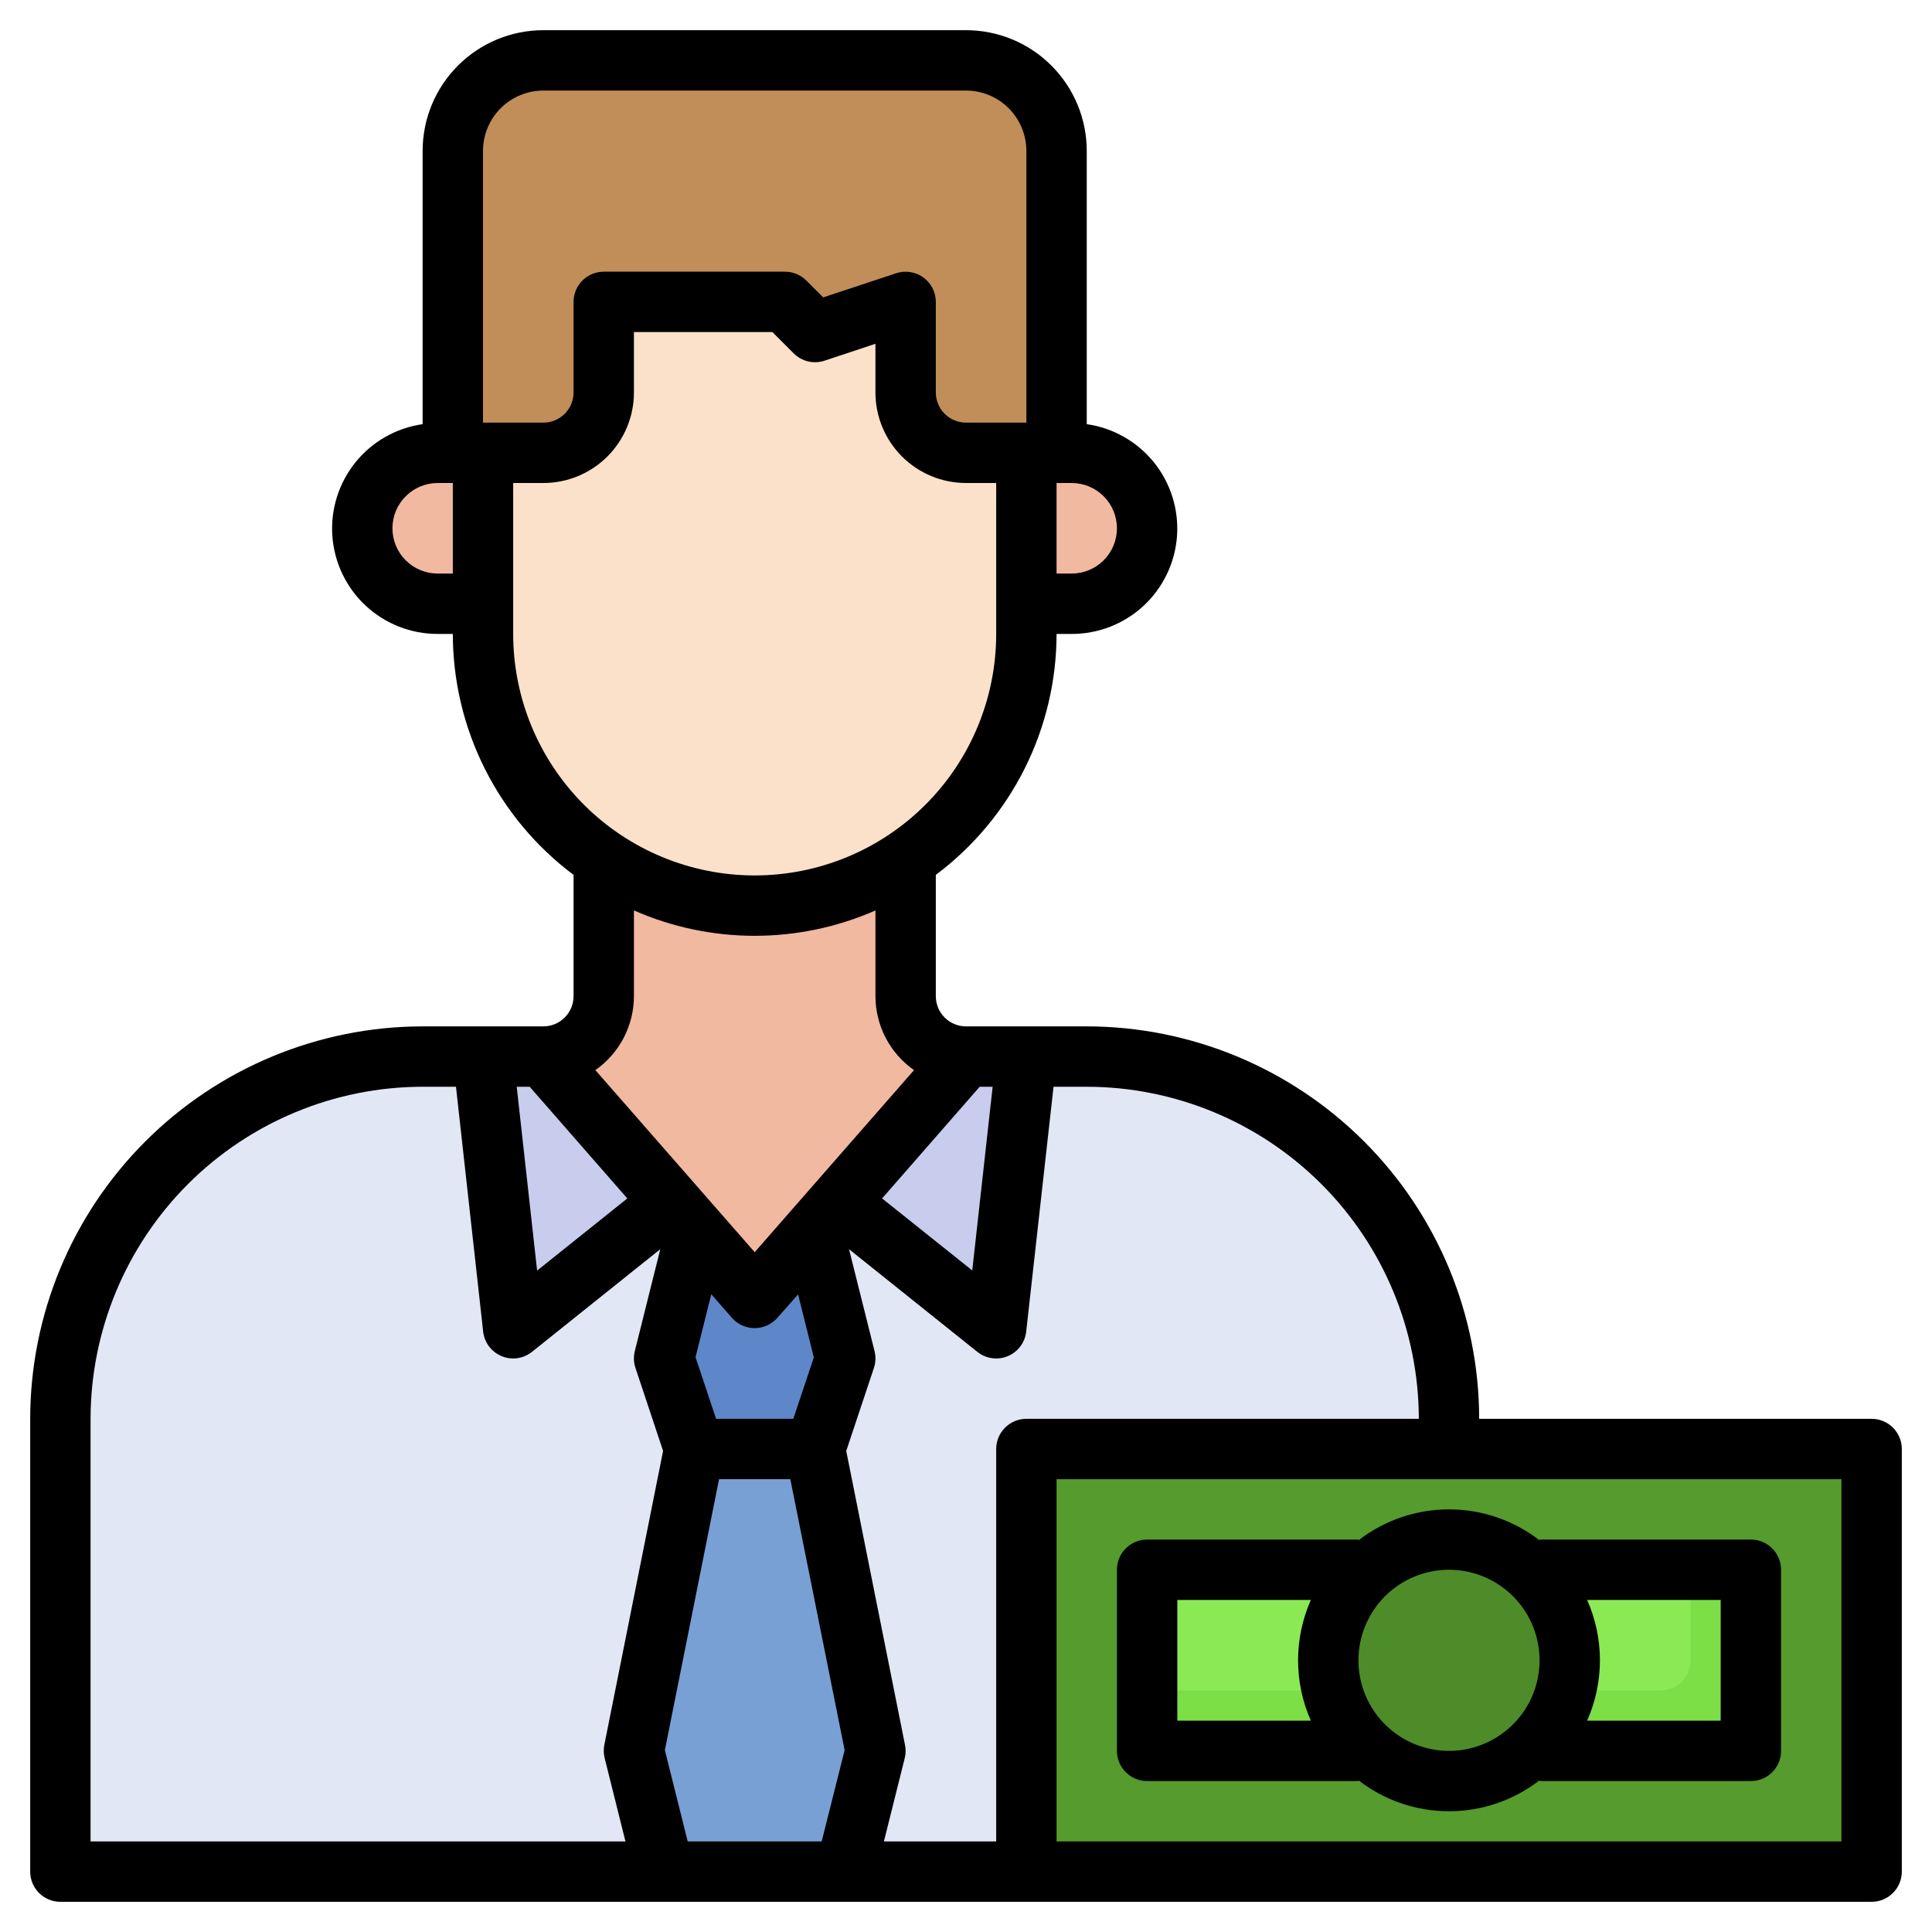<svg width="88" height="88" viewBox="0 0 88 88" fill="none" xmlns="http://www.w3.org/2000/svg">
<path d="M19.25 48.125C14.874 48.125 10.677 49.863 7.583 52.958C4.488 56.052 2.75 60.249 2.75 64.625V85.25H66V64.625C66 60.249 64.262 56.052 61.167 52.958C58.073 49.863 53.876 48.125 49.5 48.125H19.25Z" fill="#E2E7F6"/>
<path d="M46.75 66H85.25V85.25H46.75V66Z" fill="#559B2D"/>
<path d="M52.25 71.5H79.75V79.75H52.25V71.5Z" fill="#7BDF45"/>
<path d="M77 75.625V71.5H52.25V77H75.625C75.99 77 76.339 76.855 76.597 76.597C76.855 76.339 77 75.99 77 75.625Z" fill="#8BEA54"/>
<path d="M41.25 13.75V17.875C41.25 18.604 41.54 19.304 42.056 19.82C42.571 20.335 43.271 20.625 44 20.625H46.75V28.875C46.75 32.157 45.446 35.305 43.125 37.625C40.805 39.946 37.657 41.25 34.375 41.25C31.093 41.25 27.945 39.946 25.625 37.625C23.304 35.305 22 32.157 22 28.875V20.625H24.75C25.479 20.625 26.179 20.335 26.695 19.82C27.21 19.304 27.5 18.604 27.5 17.875V13.75H35.75L37.125 15.125L41.25 13.75Z" fill="#FBE1CA"/>
<path d="M20.625 20.625V6.875C20.625 5.781 21.06 4.732 21.833 3.958C22.607 3.185 23.656 2.75 24.75 2.75H44C45.094 2.75 46.143 3.185 46.917 3.958C47.69 4.732 48.125 5.781 48.125 6.875V20.625H44C43.271 20.625 42.571 20.335 42.056 19.82C41.54 19.304 41.25 18.604 41.25 17.875V13.75L37.125 15.125L35.75 13.75H27.5V17.875C27.5 18.604 27.21 19.304 26.695 19.82C26.179 20.335 25.479 20.625 24.75 20.625H20.625Z" fill="#C18E59"/>
<path d="M41.294 39.136C39.251 40.517 36.841 41.254 34.375 41.25C31.927 41.254 29.533 40.528 27.5 39.165V45.375C27.5 46.104 27.21 46.804 26.695 47.319C26.179 47.835 25.479 48.125 24.75 48.125L34.375 59.125L44 48.125C43.271 48.125 42.571 47.835 42.056 47.319C41.54 46.804 41.25 46.104 41.25 45.375V39.164L41.294 39.136Z" fill="#F2B9A1"/>
<path d="M30.554 54.757L23.375 60.5L22 48.125H24.75L30.554 54.757ZM38.321 54.615L44 48.125H46.75L45.375 60.5L38.321 54.615Z" fill="#C8CDED"/>
<path d="M38.5 85.25L39.875 79.75L37.125 66H31.625L28.875 79.75L30.25 85.25H38.5Z" fill="#78A0D4"/>
<path d="M37.048 56.069L38.5 61.875L37.125 66H31.625L30.25 61.875L31.702 56.069L34.375 59.124L37.048 56.069Z" fill="#5E87CA"/>
<path d="M22 27.5H19.938C19.026 27.5 18.151 27.138 17.507 26.493C16.862 25.849 16.5 24.974 16.5 24.062C16.5 23.151 16.862 22.276 17.507 21.632C18.151 20.987 19.026 20.625 19.938 20.625H22M46.75 27.5H48.812C49.724 27.5 50.599 27.138 51.243 26.493C51.888 25.849 52.25 24.974 52.25 24.062C52.25 23.151 51.888 22.276 51.243 21.632C50.599 20.987 49.724 20.625 48.812 20.625H46.75" fill="#F2B9A1"/>
<path d="M66 81.125C69.038 81.125 71.5 78.663 71.5 75.625C71.5 72.587 69.038 70.125 66 70.125C62.962 70.125 60.5 72.587 60.5 75.625C60.5 78.663 62.962 81.125 66 81.125Z" fill="#4D8C28"/>
<path d="M85.25 64.625H67.375C67.37 59.886 65.484 55.343 62.133 51.992C58.782 48.641 54.239 46.755 49.5 46.75H44C43.635 46.75 43.286 46.605 43.028 46.347C42.77 46.089 42.625 45.74 42.625 45.375V39.849C44.331 38.572 45.715 36.916 46.67 35.011C47.625 33.106 48.123 31.006 48.125 28.875H48.812C50.028 28.877 51.199 28.419 52.09 27.592C52.98 26.765 53.524 25.63 53.611 24.418C53.698 23.206 53.322 22.006 52.56 21.059C51.797 20.113 50.703 19.492 49.5 19.32V6.875C49.5 5.416 48.92 4.017 47.889 2.986C46.858 1.954 45.459 1.375 44 1.375H24.75C23.291 1.375 21.892 1.954 20.861 2.986C19.829 4.017 19.25 5.416 19.25 6.875V19.32C18.047 19.492 16.953 20.113 16.19 21.059C15.428 22.006 15.052 23.206 15.139 24.418C15.226 25.63 15.77 26.765 16.66 27.592C17.551 28.419 18.722 28.877 19.938 28.875H20.625C20.627 31.006 21.125 33.106 22.08 35.011C23.035 36.916 24.419 38.572 26.125 39.849V45.375C26.125 45.74 25.98 46.089 25.722 46.347C25.464 46.605 25.115 46.75 24.75 46.75H19.25C14.511 46.755 9.968 48.641 6.617 51.992C3.265 55.343 1.38 59.886 1.375 64.625V85.25C1.375 85.615 1.52 85.964 1.778 86.222C2.036 86.48 2.385 86.625 2.75 86.625H85.25C85.615 86.625 85.964 86.48 86.222 86.222C86.48 85.964 86.625 85.615 86.625 85.25V66C86.625 65.635 86.48 65.286 86.222 65.028C85.964 64.77 85.615 64.625 85.25 64.625ZM37.426 83.875H31.324L30.284 79.717L32.752 67.375H35.998L38.472 79.717L37.426 83.875ZM28.573 54.587L24.465 57.874L23.536 49.5H24.127L28.573 54.587ZM36.352 58.959L37.069 61.827L36.134 64.625H32.616L31.681 61.82L32.398 58.952L33.341 60.028C33.47 60.175 33.629 60.292 33.806 60.372C33.984 60.452 34.177 60.494 34.372 60.494C34.567 60.494 34.76 60.452 34.938 60.372C35.116 60.292 35.275 60.175 35.404 60.028L36.352 58.959ZM44.623 49.5H45.214L44.285 57.867L40.178 54.587L44.623 49.5ZM50.875 24.062C50.875 24.61 50.658 25.134 50.271 25.521C49.884 25.908 49.359 26.125 48.812 26.125H48.125V22H48.812C49.359 22 49.884 22.217 50.271 22.604C50.658 22.991 50.875 23.515 50.875 24.062ZM19.938 26.125C19.39 26.125 18.866 25.908 18.479 25.521C18.092 25.134 17.875 24.61 17.875 24.062C17.875 23.515 18.092 22.991 18.479 22.604C18.866 22.217 19.39 22 19.938 22H20.625V26.125H19.938ZM22 6.875C22 6.146 22.29 5.446 22.805 4.93C23.321 4.415 24.021 4.125 24.75 4.125H44C44.729 4.125 45.429 4.415 45.944 4.93C46.46 5.446 46.75 6.146 46.75 6.875V19.25H44C43.635 19.25 43.286 19.105 43.028 18.847C42.77 18.589 42.625 18.24 42.625 17.875V13.75C42.625 13.532 42.573 13.318 42.474 13.124C42.374 12.93 42.23 12.763 42.054 12.635C41.877 12.508 41.673 12.425 41.457 12.392C41.242 12.359 41.022 12.378 40.816 12.447L37.496 13.546L36.722 12.774C36.464 12.517 36.114 12.374 35.75 12.375H27.5C27.135 12.375 26.786 12.52 26.528 12.778C26.27 13.036 26.125 13.385 26.125 13.75V17.875C26.125 18.24 25.98 18.589 25.722 18.847C25.464 19.105 25.115 19.25 24.75 19.25H22V6.875ZM23.375 28.875V22H24.75C25.844 22 26.893 21.565 27.667 20.792C28.44 20.018 28.875 18.969 28.875 17.875V15.125H35.181L36.153 16.097C36.334 16.277 36.561 16.404 36.809 16.462C37.058 16.521 37.317 16.509 37.559 16.428L39.875 15.659V17.875C39.875 18.969 40.31 20.018 41.083 20.792C41.857 21.565 42.906 22 44 22H45.375V28.875C45.375 31.792 44.216 34.59 42.153 36.653C40.09 38.716 37.292 39.875 34.375 39.875C31.458 39.875 28.66 38.716 26.597 36.653C24.534 34.59 23.375 31.792 23.375 28.875ZM34.375 42.625C36.269 42.625 38.142 42.231 39.875 41.469V45.375C39.876 46.036 40.036 46.687 40.342 47.273C40.648 47.86 41.09 48.363 41.632 48.742L34.375 57.035L27.118 48.742C27.66 48.363 28.102 47.86 28.408 47.273C28.714 46.687 28.874 46.036 28.875 45.375V41.469C30.608 42.231 32.481 42.625 34.375 42.625ZM4.125 64.625C4.13 60.615 5.725 56.771 8.56 53.935C11.396 51.1 15.24 49.505 19.25 49.5H20.769L22.007 60.651C22.034 60.896 22.126 61.129 22.274 61.326C22.422 61.523 22.62 61.676 22.847 61.771C23.075 61.865 23.323 61.897 23.567 61.862C23.811 61.827 24.041 61.728 24.233 61.574L30.075 56.899L28.915 61.541C28.851 61.794 28.861 62.06 28.944 62.308L30.203 66.088L27.527 79.475C27.487 79.674 27.491 79.88 27.541 80.077L28.489 83.875H4.125V64.625ZM45.375 66V83.875H40.261L41.209 80.083C41.259 79.886 41.263 79.68 41.222 79.481L38.545 66.089L39.805 62.309C39.887 62.062 39.897 61.796 39.834 61.542L38.673 56.9L44.516 61.575C44.708 61.729 44.938 61.829 45.182 61.863C45.425 61.898 45.674 61.866 45.901 61.772C46.129 61.678 46.327 61.524 46.475 61.327C46.623 61.13 46.715 60.897 46.742 60.653L47.987 49.5H49.5C53.51 49.505 57.354 51.1 60.19 53.935C63.025 56.771 64.62 60.615 64.625 64.625H46.75C46.385 64.625 46.036 64.77 45.778 65.028C45.52 65.286 45.375 65.635 45.375 66ZM83.875 83.875H48.125V67.375H83.875V83.875Z" fill="black"/>
<path d="M52.25 81.125H61.875V81.089C63.056 82.004 64.507 82.5 66 82.5C67.493 82.5 68.944 82.004 70.125 81.089V81.125H79.75C80.115 81.125 80.464 80.98 80.722 80.722C80.98 80.464 81.125 80.115 81.125 79.75V71.5C81.125 71.135 80.98 70.785 80.722 70.528C80.464 70.27 80.115 70.125 79.75 70.125H70.125V70.161C68.944 69.246 67.493 68.75 66 68.75C64.507 68.75 63.056 69.246 61.875 70.161V70.125H52.25C51.885 70.125 51.536 70.27 51.278 70.528C51.02 70.785 50.875 71.135 50.875 71.5V79.75C50.875 80.115 51.02 80.464 51.278 80.722C51.536 80.98 51.885 81.125 52.25 81.125ZM78.375 78.375H72.292C72.676 77.509 72.875 76.572 72.875 75.625C72.875 74.678 72.676 73.741 72.292 72.875H78.375V78.375ZM66 71.5C66.816 71.5 67.613 71.742 68.292 72.195C68.97 72.648 69.499 73.293 69.811 74.046C70.123 74.8 70.205 75.629 70.046 76.43C69.887 77.23 69.494 77.965 68.917 78.542C68.34 79.119 67.605 79.511 66.805 79.671C66.005 79.83 65.175 79.748 64.421 79.436C63.668 79.124 63.023 78.595 62.57 77.917C62.117 77.238 61.875 76.441 61.875 75.625C61.875 74.531 62.31 73.482 63.083 72.708C63.857 71.935 64.906 71.5 66 71.5ZM53.625 72.875H59.708C59.324 73.741 59.125 74.678 59.125 75.625C59.125 76.572 59.324 77.509 59.708 78.375H53.625V72.875Z" fill="black"/>
</svg>
